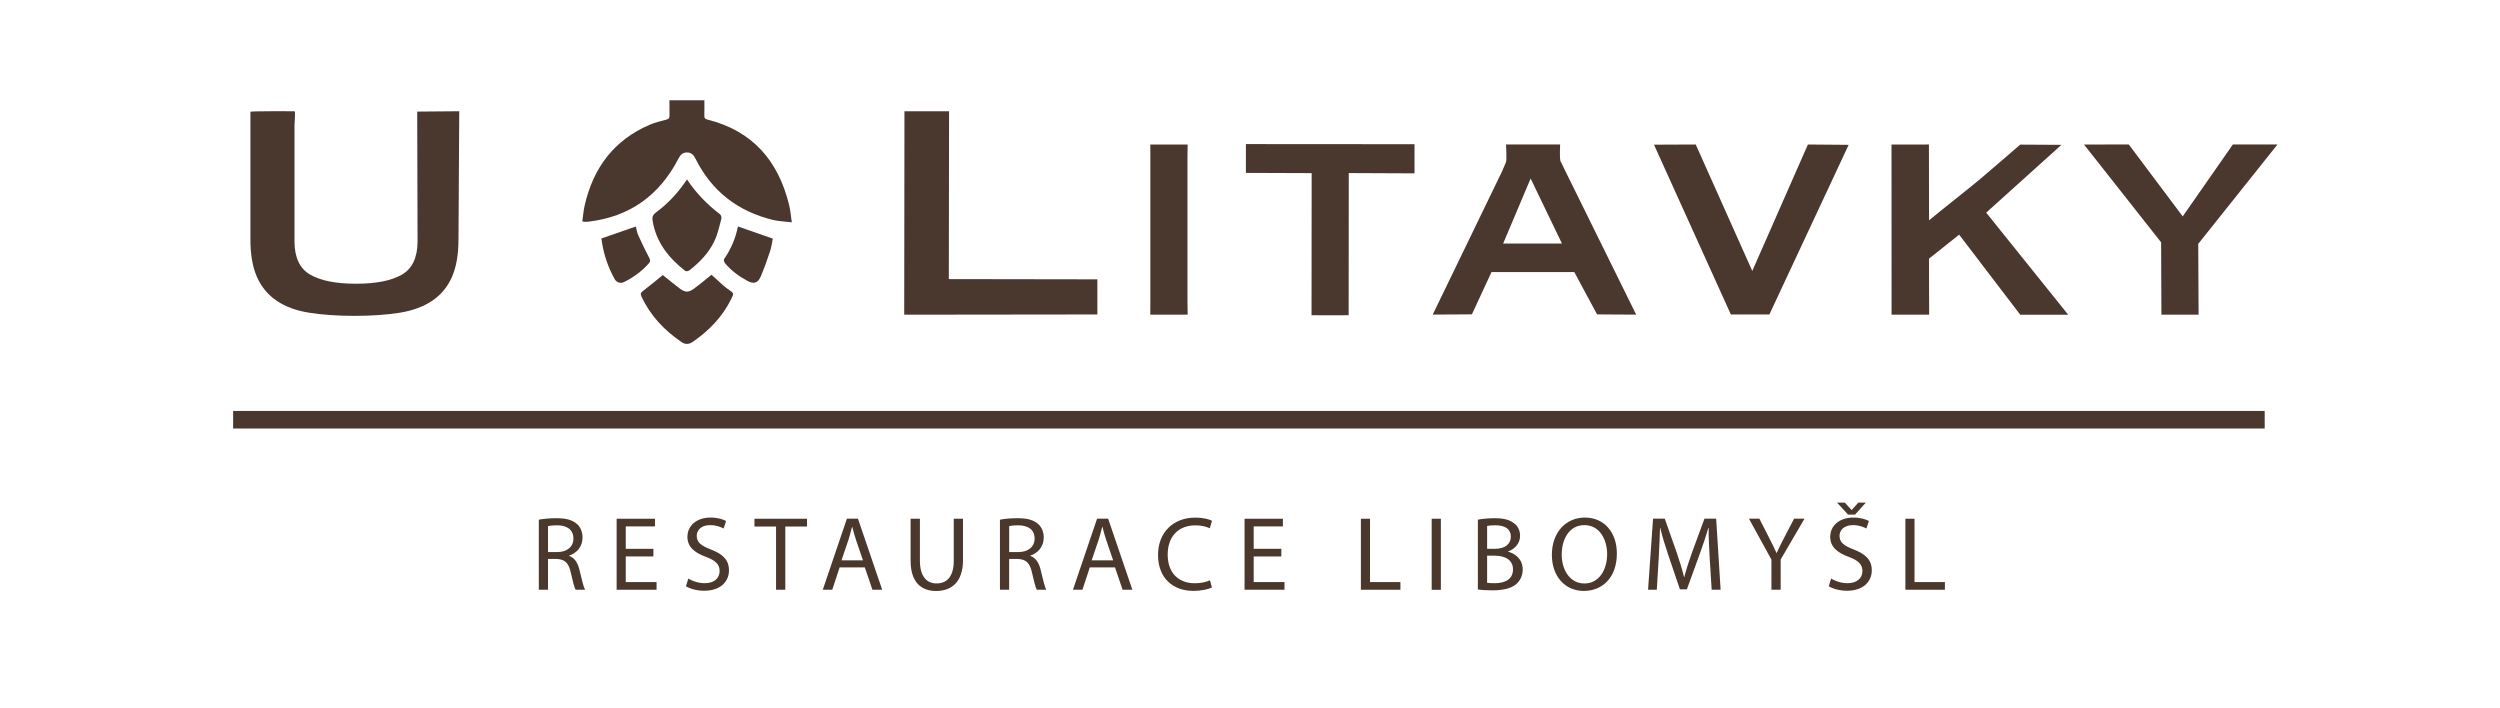 <?xml version="1.0" encoding="utf-8"?>
<!-- Generator: Adobe Illustrator 24.2.1, SVG Export Plug-In . SVG Version: 6.00 Build 0)  -->
<svg version="1.1" id="Layer_1" xmlns="http://www.w3.org/2000/svg" xmlns:xlink="http://www.w3.org/1999/xlink" x="0px" y="0px"
	 viewBox="0 0 427 121" style="enable-background:new 0 0 427 121;" xml:space="preserve">
<style type="text/css">
	.st0{fill:#4A382E;}
	.st1{fill:none;stroke:#4A382E;stroke-width:3;stroke-miterlimit:10;}
	.st2{fill:#4A382D;}
</style>
<g>
	<path class="st0" d="M99.46,37.8c0.12-0.87,0.19-1.76,0.38-2.62c1.45-6.45,4.98-11.25,11.17-13.89c0.9-0.38,1.87-0.62,2.82-0.86
		c0.39-0.1,0.53-0.26,0.52-0.65c-0.02-0.87-0.01-1.74-0.01-2.66c2.01,0,3.94,0,5.97,0c0,0.89,0.02,1.75-0.01,2.62
		c-0.01,0.41,0.12,0.59,0.55,0.69c7.7,1.93,12.09,7.04,13.93,14.57c0.22,0.9,0.29,1.84,0.46,2.97c-1.18-0.14-2.23-0.17-3.23-0.41
		c-5.98-1.46-10.43-4.88-13.2-10.42c-0.32-0.65-0.72-1.11-1.49-1.1c-0.78,0.01-1.15,0.48-1.48,1.12c-3.24,6.23-8.3,9.87-15.32,10.7
		c-0.25,0.03-0.5,0.02-0.76,0.02C99.7,37.89,99.64,37.86,99.46,37.8z"/>
	<path class="st0" d="M113.21,46.98c0.94,0.75,1.9,1.56,2.91,2.31c0.95,0.7,1.48,0.69,2.44-0.01c1.01-0.74,1.97-1.56,2.96-2.35
		c0.7,0.63,1.42,1.29,2.15,1.94c0.24,0.21,0.5,0.4,0.77,0.58c0.93,0.64,0.94,0.64,0.45,1.63c-1.52,3.06-3.81,5.42-6.6,7.33
		c-0.61,0.42-1.24,0.45-1.86,0.03c-2.96-2.01-5.35-4.52-6.87-7.8c-0.21-0.45-0.13-0.65,0.26-0.94
		C110.97,48.82,112.07,47.9,113.21,46.98z"/>
	<path class="st0" d="M117.34,30.65c1.58,2.37,3.46,4.29,5.64,5.95c0.18,0.14,0.29,0.54,0.23,0.77c-0.35,1.28-0.62,2.6-1.18,3.78
		c-0.96,2.04-2.52,3.65-4.29,5.03c-0.16,0.13-0.56,0.2-0.69,0.1c-2.85-2.22-4.99-4.91-5.59-8.6c-0.1-0.61,0.04-0.99,0.56-1.38
		c1.89-1.4,3.52-3.08,4.87-5.01C117.01,31.1,117.15,30.92,117.34,30.65z"/>
	<path class="st0" d="M102.72,40.73c2-0.69,3.92-1.36,5.87-2.04c0.12,0.45,0.21,1,0.42,1.48c0.59,1.31,1.21,2.61,1.88,3.88
		c0.19,0.37,0.23,0.58-0.04,0.9c-1.2,1.37-2.64,2.41-4.25,3.22c-0.57,0.29-1.28,0.11-1.61-0.49
		C103.78,45.52,103.03,43.2,102.72,40.73C102.72,40.7,102.76,40.65,102.72,40.73z"/>
	<path class="st0" d="M126.04,38.68c1.97,0.69,3.9,1.36,5.95,2.07c-0.13,0.63-0.21,1.39-0.44,2.09c-0.49,1.47-1,2.94-1.61,4.37
		c-0.49,1.16-1.22,1.35-2.31,0.75c-1.44-0.79-2.75-1.74-3.8-3.01c-0.14-0.17-0.26-0.56-0.16-0.69
		C124.85,42.54,125.65,40.67,126.04,38.68z"/>
</g>
<path class="st0" d="M50.3,21.38V41.2c0,2.77,0.89,4.68,2.68,5.71c1.78,1.03,4.39,1.55,7.83,1.55s6.04-0.52,7.83-1.55
	c1.78-1.03,2.68-2.94,2.68-5.71l-0.06-22.14L78.44,19l-0.13,21.87c0,2.6-0.37,4.75-1.12,6.44c-0.75,1.7-1.87,3.05-3.37,4.06
	c-1.5,1.01-3.36,1.7-5.58,2.05c-2.22,0.35-4.79,0.53-7.7,0.53c-2.91,0-5.47-0.18-7.7-0.53c-2.22-0.35-4.09-1.03-5.58-2.05
	c-1.5-1.01-2.62-2.37-3.37-4.06c-0.75-1.7-1.12-3.84-1.12-6.44V21.38c0-0.61-0.01-1.82,0-2.29c0-0.13,7.53-0.09,7.53-0.09
	C50.5,19,50.3,20.83,50.3,21.38z"/>
<g>
	<path class="st0" d="M154.44,53.75L154.48,19h7.62l-0.04,28.67l25.37,0.04v6L154.44,53.75z"/>
	<path class="st0" d="M196.48,51.57V26.86c0-0.35-0.01-2.18-0.01-2.18h6.38c0,0-0.03,1.52-0.03,2.18v24.71
		c0,0.66,0.03,2.18,0.03,2.18h-6.38C196.48,53.75,196.48,51.92,196.48,51.57z"/>
	<path class="st0" d="M224.01,53.84l0.02-24.27l-11.23-0.04l0-4.92l28.8,0.02l0,4.98l-11.23-0.05l-0.02,24.27
		C229.54,53.88,225.93,53.82,224.01,53.84z"/>
	<path class="st0" d="M256.6,29.17c0.26-0.62,0.47-1.11,0.63-1.49c0.15-0.37,0-3.01,0-3.01h4.1l5.14,0c0,0-0.12,2.5,0.07,2.87
		c0.2,0.38,0.41,0.8,0.63,1.29l12.29,24.91l-6.68-0.04l-3.89-7.23h-14.14l-3.35,7.22l-6.69,0.04L256.6,29.17z M266.78,41.59
		l-5.35-11.1l-4.69,11.1H266.78z"/>
	<path class="st0" d="M302.21,53.71h-6.58l-13.13-29l7.13-0.03l9.66,21.6l9.5-21.6l6.96,0.06L302.21,53.71z"/>
	<path class="st0" d="M329.5,53.75h-6.42l-0.01-29.06l6.39-0.01l0.02,12.95c1.5-1.23,3.04-2.48,4.62-3.73
		c1.59-1.25,3.02-2.41,4.29-3.47c1.28-1.06,6.66-5.73,6.66-5.73l7.04,0.04l-12.85,11.58l14.01,17.44h-8.19l-10.44-13.68l-5.15,4.1
		L329.5,53.75z"/>
	<path class="st0" d="M355.95,24.69l7.64-0.02l9.22,12.29l8.56-12.28l7.63-0.01l-13.54,16.98l0.06,12.09h-6.35l-0.05-12.35
		L355.95,24.69z"/>
</g>
<line class="st1" x1="39.82" y1="71.69" x2="386.81" y2="71.69"/>
<g>
	<path class="st2" d="M92.03,88.76c0.79-0.16,1.93-0.25,3.01-0.25c1.67,0,2.75,0.31,3.51,0.99c0.61,0.54,0.95,1.37,0.95,2.3
		c0,1.6-1.01,2.67-2.29,3.1v0.05c0.94,0.32,1.49,1.19,1.78,2.45c0.4,1.69,0.68,2.86,0.94,3.33h-1.62c-0.2-0.34-0.47-1.39-0.81-2.9
		c-0.36-1.67-1.01-2.3-2.43-2.36H93.6v5.26h-1.57V88.76z M93.6,94.29h1.6c1.67,0,2.74-0.92,2.74-2.3c0-1.57-1.13-2.25-2.79-2.27
		c-0.76,0-1.3,0.07-1.55,0.14V94.29z"/>
	<path class="st2" d="M111.6,95.04h-4.72v4.38h5.26v1.31h-6.82V88.6h6.55v1.31h-4.99v3.83h4.72V95.04z"/>
	<path class="st2" d="M117.56,98.82c0.7,0.43,1.73,0.79,2.81,0.79c1.6,0,2.54-0.85,2.54-2.07c0-1.13-0.65-1.78-2.29-2.41
		c-1.98-0.7-3.21-1.73-3.21-3.44c0-1.89,1.57-3.29,3.93-3.29c1.24,0,2.14,0.29,2.68,0.59l-0.43,1.28c-0.4-0.22-1.21-0.58-2.3-0.58
		c-1.66,0-2.29,0.99-2.29,1.82c0,1.13,0.74,1.69,2.41,2.34c2.05,0.79,3.1,1.78,3.1,3.56c0,1.87-1.39,3.49-4.25,3.49
		c-1.17,0-2.45-0.34-3.1-0.77L117.56,98.82z"/>
	<path class="st2" d="M132.55,89.93h-3.69V88.6h8.98v1.33h-3.71v10.8h-1.58V89.93z"/>
	<path class="st2" d="M143.41,96.91l-1.26,3.82h-1.62l4.12-12.14h1.89l4.14,12.14h-1.67l-1.3-3.82H143.41z M147.39,95.69l-1.19-3.49
		c-0.27-0.79-0.45-1.51-0.63-2.21h-0.04c-0.18,0.72-0.38,1.46-0.61,2.2l-1.19,3.51H147.39z"/>
	<path class="st2" d="M157.12,88.6v7.18c0,2.72,1.21,3.87,2.83,3.87c1.8,0,2.95-1.19,2.95-3.87V88.6h1.58v7.08
		c0,3.73-1.96,5.26-4.59,5.26c-2.48,0-4.36-1.42-4.36-5.19V88.6H157.12z"/>
	<path class="st2" d="M170.8,88.76c0.79-0.16,1.93-0.25,3.01-0.25c1.67,0,2.75,0.31,3.51,0.99c0.61,0.54,0.95,1.37,0.95,2.3
		c0,1.6-1.01,2.67-2.29,3.1v0.05c0.94,0.32,1.49,1.19,1.78,2.45c0.4,1.69,0.68,2.86,0.94,3.33h-1.62c-0.2-0.34-0.47-1.39-0.81-2.9
		c-0.36-1.67-1.01-2.3-2.43-2.36h-1.48v5.26h-1.57V88.76z M172.37,94.29h1.6c1.67,0,2.74-0.92,2.74-2.3c0-1.57-1.13-2.25-2.79-2.27
		c-0.76,0-1.3,0.07-1.55,0.14V94.29z"/>
	<path class="st2" d="M186.14,96.91l-1.26,3.82h-1.62l4.12-12.14h1.89l4.14,12.14h-1.67l-1.3-3.82H186.14z M190.12,95.69l-1.19-3.49
		c-0.27-0.79-0.45-1.51-0.63-2.21h-0.04c-0.18,0.72-0.38,1.46-0.61,2.2l-1.19,3.51H190.12z"/>
	<path class="st2" d="M207,100.34c-0.58,0.29-1.73,0.58-3.21,0.58c-3.42,0-6-2.16-6-6.14c0-3.8,2.57-6.37,6.34-6.37
		c1.51,0,2.47,0.32,2.88,0.54l-0.38,1.28c-0.59-0.29-1.44-0.5-2.45-0.5c-2.84,0-4.74,1.82-4.74,5.01c0,2.97,1.71,4.88,4.66,4.88
		c0.95,0,1.93-0.2,2.56-0.5L207,100.34z"/>
	<path class="st2" d="M218.85,95.04h-4.72v4.38h5.26v1.31h-6.82V88.6h6.55v1.31h-4.99v3.83h4.72V95.04z"/>
	<path class="st2" d="M232.43,88.6H234v10.82h5.19v1.31h-6.75V88.6z"/>
	<path class="st2" d="M246.1,88.6v12.14h-1.57V88.6H246.1z"/>
	<path class="st2" d="M252.43,88.76c0.68-0.14,1.76-0.25,2.86-0.25c1.57,0,2.57,0.27,3.33,0.88c0.63,0.47,1.01,1.19,1.01,2.14
		c0,1.17-0.77,2.2-2.05,2.66v0.04c1.15,0.29,2.5,1.24,2.5,3.04c0,1.04-0.41,1.84-1.03,2.43c-0.85,0.77-2.21,1.13-4.2,1.13
		c-1.08,0-1.91-0.07-2.43-0.14V88.76z M254,93.73h1.42c1.66,0,2.63-0.86,2.63-2.03c0-1.42-1.08-1.98-2.66-1.98
		c-0.72,0-1.13,0.05-1.39,0.11V93.73z M254,99.54c0.31,0.05,0.76,0.07,1.31,0.07c1.62,0,3.11-0.59,3.11-2.36
		c0-1.66-1.42-2.34-3.13-2.34H254V99.54z"/>
	<path class="st2" d="M276.16,94.54c0,4.18-2.54,6.39-5.64,6.39c-3.21,0-5.46-2.48-5.46-6.16c0-3.85,2.39-6.37,5.64-6.37
		C274.01,88.4,276.16,90.94,276.16,94.54z M266.74,94.74c0,2.59,1.4,4.92,3.87,4.92c2.48,0,3.89-2.29,3.89-5.04
		c0-2.41-1.26-4.93-3.87-4.93C268.04,89.68,266.74,92.07,266.74,94.74z"/>
	<path class="st2" d="M292.02,95.4c-0.09-1.69-0.2-3.73-0.18-5.24h-0.05c-0.41,1.42-0.92,2.94-1.53,4.61l-2.14,5.89h-1.19
		l-1.96-5.78c-0.58-1.71-1.06-3.28-1.4-4.72h-0.04c-0.04,1.51-0.13,3.55-0.23,5.37l-0.32,5.2h-1.49l0.85-12.14h2l2.07,5.87
		c0.5,1.49,0.92,2.83,1.22,4.09h0.05c0.31-1.22,0.74-2.56,1.28-4.09l2.16-5.87h2l0.76,12.14h-1.53L292.02,95.4z"/>
	<path class="st2" d="M302.56,100.73v-5.15l-3.84-6.99h1.78l1.71,3.35c0.47,0.92,0.83,1.66,1.21,2.5h0.04
		c0.34-0.79,0.76-1.58,1.22-2.5l1.75-3.35h1.78l-4.07,6.97v5.17H302.56z"/>
	<path class="st2" d="M312.75,98.82c0.7,0.43,1.73,0.79,2.81,0.79c1.6,0,2.54-0.85,2.54-2.07c0-1.13-0.65-1.78-2.29-2.41
		c-1.98-0.7-3.21-1.73-3.21-3.44c0-1.89,1.57-3.29,3.93-3.29c1.24,0,2.14,0.29,2.68,0.59l-0.43,1.28c-0.4-0.22-1.21-0.58-2.3-0.58
		c-1.66,0-2.29,0.99-2.29,1.82c0,1.13,0.74,1.69,2.41,2.34c2.05,0.79,3.1,1.78,3.1,3.56c0,1.87-1.39,3.49-4.25,3.49
		c-1.17,0-2.45-0.34-3.1-0.77L312.75,98.82z M315.65,87.89l-1.89-2.05h1.33l1.15,1.26h0.04l1.13-1.26h1.28l-1.84,2.05H315.65z"/>
	<path class="st2" d="M325.44,88.6H327v10.82h5.19v1.31h-6.75V88.6z"/>
</g>
</svg>
